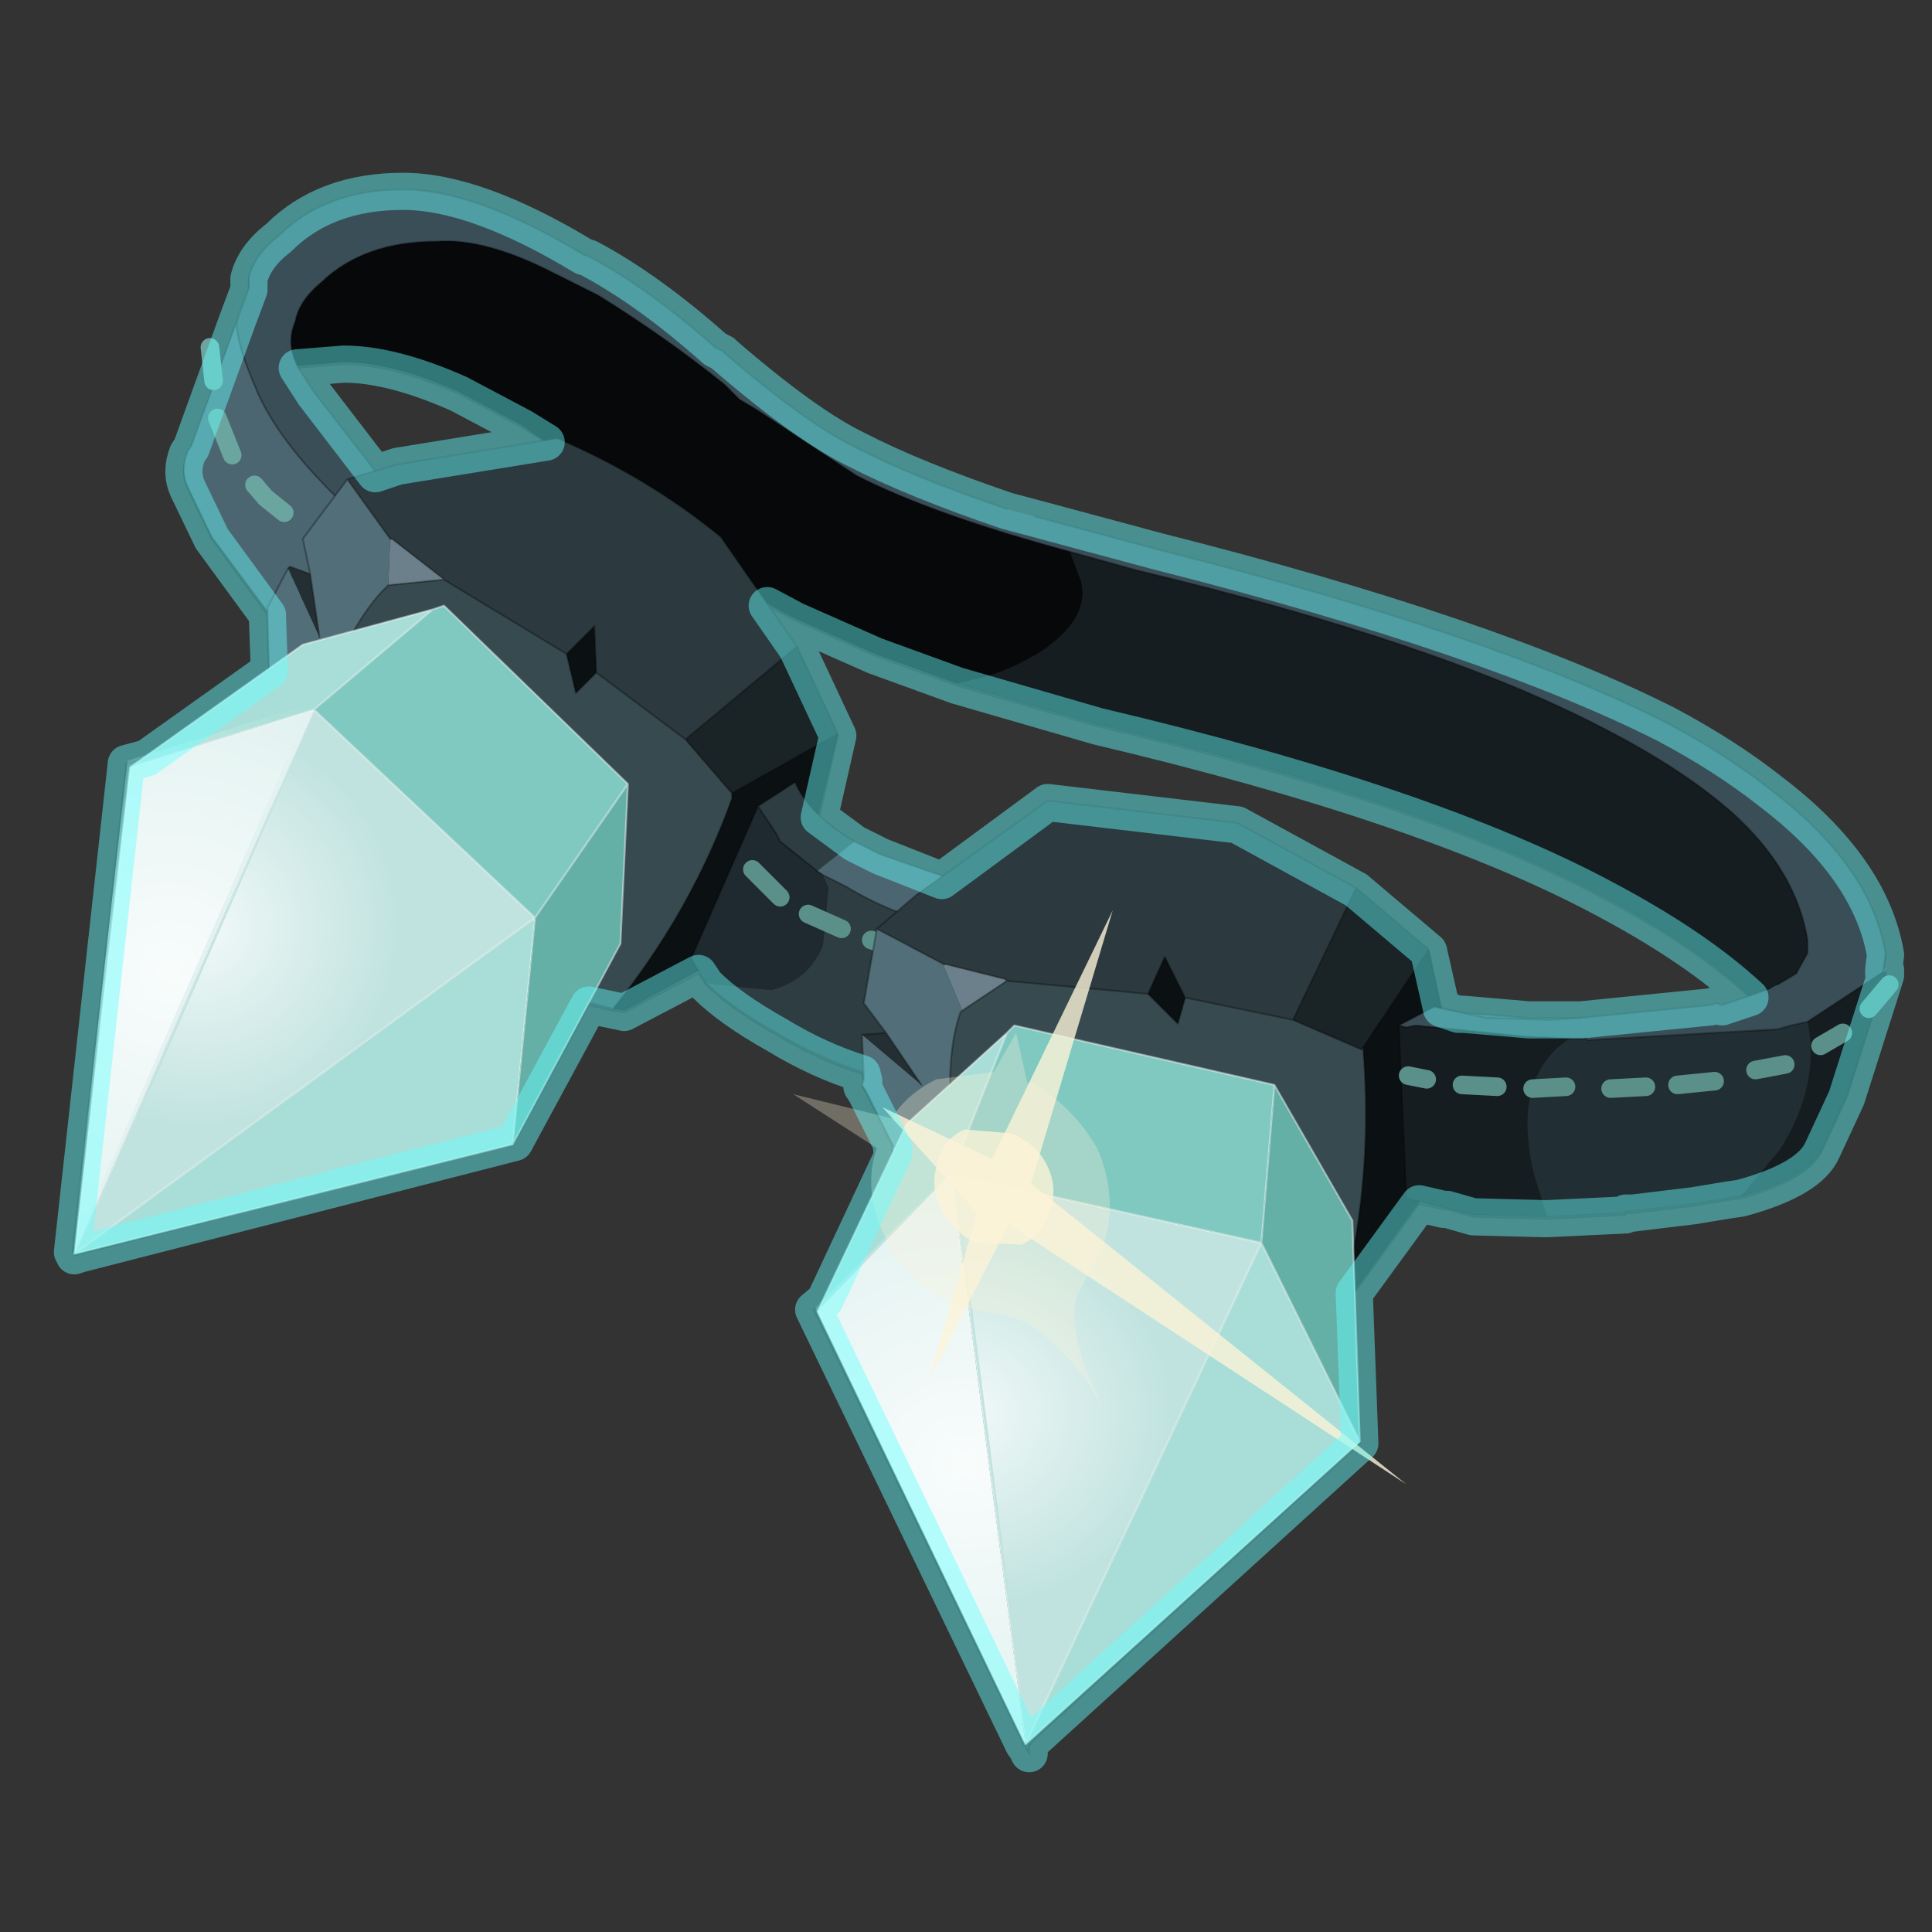 <?xml version="1.0" encoding="UTF-8" standalone="no"?>
<svg xmlns:xlink="http://www.w3.org/1999/xlink" height="520.0px" width="520.0px" xmlns="http://www.w3.org/2000/svg">
  <rect width="100%" height="100%" fill="#333333" stroke="none"/>
  <g transform="matrix(10.0, 0.0, 0.0, 10.0, 0.0, 0.0)">
    <use height="52.0" transform="matrix(1.0, 0.0, 0.0, 1.0, 0.0, 0.0)" width="52.0" xlink:href="#shape0"/>
    <use height="14.1" transform="matrix(1.081, 0.221, -0.229, 1.088, 3.948, 18.027)" width="4.1" xlink:href="#sprite0"/>
    <use height="14.1" transform="matrix(1.081, 0.221, -0.229, 1.088, 5.339, 18.402)" width="9.3" xlink:href="#sprite1"/>
    <use height="25.9" transform="matrix(1.0, 0.0, 0.0, 1.0, 18.6, 21.05)" width="20.5" xlink:href="#shape3"/>
    <use height="14.1" transform="matrix(1.09, -0.336, 0.369, 1.02, 21.111, 32.901)" width="4.1" xlink:href="#sprite0"/>
    <use height="14.1" transform="matrix(1.09, -0.336, 0.369, 1.02, 22.478, 32.574)" width="9.3" xlink:href="#sprite1"/>
    <use height="43.05" transform="matrix(1.0, 0.0, 0.0, 1.0, 1.45, 4.65)" width="50.05" xlink:href="#shape4"/>
  </g>
  <defs>
    <g id="shape0" transform="matrix(1.0, 0.0, 0.0, 1.0, 0.0, 0.0)">
      <path d="M52.0 0.0 L52.0 52.0 0.0 52.0 0.0 0.0 52.0 0.0" fill="#33cc33" fill-opacity="0.0" fill-rule="evenodd" stroke="none"/>
      <path d="M50.75 26.1 L50.7 26.2 50.7 26.1 50.75 25.7 Q50.35 23.35 47.65 21.3 46.45 20.35 44.85 19.5 40.1 17.1 31.2 14.85 L27.85 13.95 27.1 13.75 Q24.6 12.9 23.05 12.1 21.7 11.45 19.5 9.55 L19.45 9.5 19.25 9.4 Q17.45 7.8 15.85 6.95 L15.7 6.9 Q12.8 5.15 10.85 5.15 8.75 5.15 7.5 6.4 6.85 6.9 6.7 7.5 L6.7 7.8 6.4 8.6 5.15 12.05 5.05 12.2 Q4.85 12.7 5.05 13.15 L5.7 14.5 7.2 16.55 7.2 16.65 7.25 18.05 3.95 20.4 3.4 20.55 1.95 33.7 2.05 33.5 2.0 33.8 2.15 33.75 13.85 30.75 15.85 27.05 16.5 27.2 16.8 27.25 18.8 26.2 19.0 26.5 Q19.65 27.15 20.9 27.85 22.05 28.55 23.2 28.9 L23.25 29.1 23.2 29.25 23.3 29.4 24.05 30.9 24.0 30.95 24.05 31.05 22.2 35.0 21.9 35.25 27.55 46.95 27.55 46.9 27.6 47.0 27.7 47.2 27.7 46.95 27.7 47.0 27.8 46.85 36.6 38.85 36.45 34.8 38.2 32.4 38.85 32.55 38.9 32.55 38.95 32.55 39.65 32.75 41.55 32.8 41.65 32.8 43.75 32.7 43.75 32.65 43.95 32.65 45.6 32.45 46.5 32.3 46.85 32.25 Q48.7 31.75 49.05 30.95 L49.7 29.55 50.75 26.25 50.75 26.1 M38.45 25.6 L38.8 27.15 39.25 27.3 39.4 27.3 41.15 27.45 42.05 27.45 42.4 27.45 42.55 27.45 46.05 27.1 46.2 27.05 46.35 27.1 47.1 26.85 Q45.65 25.5 43.2 24.2 38.45 21.65 29.55 19.55 L25.75 18.45 23.55 17.65 21.4 16.7 20.65 16.3 21.45 17.45 22.55 19.8 22.05 22.0 23.0 22.7 23.7 23.05 25.35 23.7 28.2 21.6 33.3 22.2 36.5 23.95 38.45 25.6 M14.7 11.9 L14.05 11.5 12.35 10.6 Q10.55 9.8 9.25 9.8 L8.0 9.9 8.45 10.6 10.1 12.75 10.7 12.55 14.7 11.9" fill="none" stroke="#000000" stroke-linecap="round" stroke-linejoin="round" stroke-opacity="0.353" stroke-width="0.05"/>
      <path d="M50.7 26.15 L50.75 26.05 50.75 26.15 50.7 26.15 M9.95 14.2 L8.25 15.55 8.6 15.35 7.45 16.8 5.7 14.45 5.05 13.1 Q4.85 12.65 5.05 12.15 L5.15 12.0 6.7 7.75 6.4 8.55 Q6.25 9.0 6.95 10.6 7.7 12.25 9.95 14.2" fill="#4b6670" fill-rule="evenodd" stroke="none"/>
      <path d="M50.75 26.15 L50.75 26.2 50.7 26.15 50.75 26.15 M46.85 32.2 L46.5 32.25 45.6 32.4 43.95 32.6 43.25 32.65 41.0 32.65 40.6 31.5 Q39.95 28.85 41.7 27.9 L42.2 27.95 42.5 27.9 42.6 28.0 47.85 27.7 48.2 27.6 48.65 27.5 Q49.0 29.2 47.9 30.95 L46.85 32.2" fill="#212e33" fill-rule="evenodd" stroke="none"/>
      <path d="M27.85 13.9 L31.2 14.8 Q40.1 17.05 44.85 19.45 46.45 20.3 47.65 21.25 50.35 23.3 50.75 25.65 L50.7 26.05 50.7 26.15 48.65 27.5 48.2 27.6 47.85 27.7 42.6 28.0 42.5 27.9 42.2 27.95 41.7 27.9 40.45 27.8 37.35 27.4 37.05 27.4 36.8 27.35 37.85 26.9 39.3 27.25 41.15 27.4 42.05 27.4 42.5 27.4 46.05 27.05 46.2 27.0 46.35 27.05 47.1 26.8 47.65 26.6 47.85 26.5 48.35 26.2 48.65 25.65 48.65 25.3 Q48.35 23.45 46.65 21.9 45.3 20.7 43.15 19.6 38.75 17.3 30.6 15.35 L28.8 14.85 Q25.1 13.85 23.05 12.8 L20.4 11.05 19.9 10.75 19.5 10.35 Q17.95 9.1 16.1 7.95 L14.9 7.35 Q13.05 6.4 11.75 6.5 9.8 6.5 8.65 7.6 8.05 8.1 7.95 8.65 7.75 9.1 7.9 9.6 L8.0 9.85 8.45 10.55 10.7 13.45 9.95 14.2 Q7.7 12.25 6.95 10.6 6.25 9.0 6.4 8.55 L6.7 7.75 6.7 7.7 6.7 7.65 6.7 7.45 Q6.85 6.85 7.5 6.35 8.75 5.1 10.85 5.1 12.8 5.1 15.7 6.85 L15.85 6.9 Q17.45 7.75 19.25 9.35 L19.45 9.45 19.5 9.5 Q21.7 11.4 23.05 12.05 24.6 12.85 27.1 13.7 L27.85 13.9" fill="#3a4e57" fill-rule="evenodd" stroke="none"/>
      <path d="M50.75 26.2 L49.7 29.5 49.05 30.9 Q48.7 31.7 46.85 32.2 L47.9 30.95 Q49.0 29.2 48.65 27.5 L50.7 26.15 50.75 26.2 M41.0 32.65 L40.85 32.6 38.9 32.5 36.95 31.95 36.8 27.35 37.05 27.4 37.35 27.4 40.45 27.8 41.7 27.9 Q39.95 28.85 40.6 31.5 L41.0 32.65 M47.1 26.8 Q45.65 25.45 43.2 24.15 38.45 21.6 29.55 19.5 L25.75 18.4 26.2 18.3 Q27.1 18.1 28.0 17.55 29.35 16.65 29.1 15.65 L28.8 14.85 30.6 15.35 Q38.75 17.3 43.15 19.6 45.3 20.7 46.65 21.9 48.35 23.45 48.65 25.3 L48.65 25.65 48.35 26.2 47.85 26.5 47.65 26.6 47.1 26.8" fill="#151d21" fill-rule="evenodd" stroke="none"/>
      <path d="M25.75 18.4 L23.55 17.6 21.4 16.65 Q19.95 15.95 17.65 13.95 L14.05 11.45 12.35 10.55 Q10.55 9.75 9.25 9.75 L8.0 9.85 7.9 9.6 Q7.75 9.1 7.95 8.65 8.05 8.1 8.65 7.6 9.8 6.5 11.75 6.5 13.05 6.4 14.9 7.35 L16.1 7.95 Q17.95 9.1 19.5 10.35 L19.9 10.75 20.4 11.05 23.05 12.8 Q25.1 13.85 28.8 14.85 L29.1 15.65 Q29.35 16.65 28.0 17.55 27.1 18.1 26.2 18.3 L25.75 18.4" fill="#06080a" fill-rule="evenodd" stroke="none"/>
      <path d="M27.85 13.9 L31.2 14.8 Q40.1 17.05 44.85 19.45 46.45 20.3 47.65 21.25 50.35 23.3 50.75 25.65 L50.7 26.05 50.7 26.15 M50.75 26.15 L50.75 26.2 49.7 29.5 49.05 30.9 Q48.7 31.7 46.85 32.2 L46.5 32.25 45.6 32.4 43.95 32.6 43.25 32.65 41.0 32.65 40.85 32.6 38.9 32.5 36.95 31.95 36.8 27.35 37.85 26.9 39.3 27.25 41.15 27.4 42.05 27.4 42.5 27.4 46.05 27.05 46.2 27.0 46.35 27.05 47.1 26.8 Q45.65 25.45 43.2 24.15 38.45 21.6 29.55 19.5 L25.75 18.4 23.55 17.6 21.4 16.65 Q19.95 15.95 17.65 13.95 L14.05 11.45 12.35 10.55 Q10.55 9.75 9.25 9.75 L8.0 9.85 8.45 10.55 10.7 13.45 M7.45 16.8 L5.7 14.45 5.05 13.1 Q4.85 12.65 5.05 12.15 L5.15 12.0 6.7 7.75 6.7 7.7 6.7 7.65 6.7 7.45 Q6.85 6.85 7.5 6.35 8.75 5.1 10.85 5.1 12.8 5.1 15.7 6.85 L15.85 6.9 Q17.45 7.75 19.25 9.35 L19.45 9.45 19.5 9.5 Q21.7 11.4 23.05 12.05 24.6 12.85 27.1 13.7 M50.75 26.15 L50.7 26.15 M28.8 14.85 L30.6 15.35 Q38.75 17.3 43.15 19.6 45.3 20.7 46.65 21.9 48.35 23.45 48.65 25.3 L48.65 25.65 48.35 26.2 47.85 26.5 M47.65 26.6 L47.1 26.8 M28.8 14.85 Q25.1 13.85 23.05 12.8 L20.4 11.05 19.9 10.75 19.5 10.35 Q17.95 9.1 16.1 7.95 L14.9 7.35 Q13.05 6.4 11.75 6.5 9.8 6.5 8.65 7.6 8.05 8.1 7.95 8.65 7.75 9.1 7.9 9.6 L8.0 9.85 M41.7 27.9 L42.2 27.95 42.5 27.9 42.6 28.0 47.85 27.7 48.2 27.6 48.65 27.5 50.7 26.15 M36.8 27.35 L37.05 27.4 37.35 27.4 40.45 27.8 41.7 27.9 M9.95 14.2 Q7.7 12.25 6.95 10.6 6.25 9.0 6.4 8.55 L6.7 7.75" fill="none" stroke="#000000" stroke-linecap="round" stroke-linejoin="round" stroke-opacity="0.302" stroke-width="0.05"/>
      <path d="M8.5 14.6 L8.85 14.95 M6.85 13.05 L7.15 13.4 7.65 13.8 M5.85 11.25 L6.25 12.25 M5.65 9.35 L5.75 10.25" fill="none" stroke="#6aa69f" stroke-linecap="round" stroke-linejoin="round" stroke-width="0.5"/>
      <path d="M7.75 15.3 L7.8 15.25 8.35 15.45 8.6 17.15 7.75 15.3" fill="#232f33" fill-rule="evenodd" stroke="none"/>
      <path d="M10.5 14.5 L10.55 14.5 10.5 14.55 10.5 14.5" fill="#64564f" fill-rule="evenodd" stroke="none"/>
      <path d="M10.55 14.5 L11.9 15.55 11.95 15.6 10.45 15.75 10.5 14.55 10.55 14.5" fill="#6b808a" fill-rule="evenodd" stroke="none"/>
      <path d="M16.5 27.15 L10.6 25.65 9.4 24.85 7.7 22.65 Q8.75 17.4 10.4 15.8 L10.45 15.75 11.95 15.6 15.25 17.6 15.5 18.65 16.05 18.1 18.45 19.9 19.7 21.35 19.7 21.5 Q18.6 24.55 16.5 27.15" fill="#364a4f" fill-rule="evenodd" stroke="none"/>
      <path d="M7.7 22.65 L7.15 18.35 7.25 18.3 7.2 16.6 7.2 16.45 7.2 16.35 7.75 15.3 8.6 17.15 8.35 15.45 8.15 14.5 9.35 12.9 10.5 14.5 10.5 14.55 10.45 15.75 10.4 15.8 Q8.75 17.4 7.7 22.65" fill="#526e78" fill-rule="evenodd" stroke="none"/>
      <path d="M21.45 17.4 L22.55 19.75 19.7 21.35 18.45 19.9 21.45 17.4" fill="#1a2326" fill-rule="evenodd" stroke="none"/>
      <path d="M22.55 19.75 L21.8 22.85 20.15 25.4 16.8 27.2 16.5 27.15 Q18.6 24.55 19.7 21.5 L19.7 21.35 22.55 19.75 M15.25 17.6 L16.0 16.85 16.05 18.1 15.5 18.65 15.25 17.6" fill="#0b1012" fill-rule="evenodd" stroke="none"/>
      <path d="M9.35 12.9 L10.7 12.5 15.0 11.8 Q17.45 12.85 19.4 14.45 L21.45 17.4 18.45 19.9 16.05 18.1 16.0 16.85 15.25 17.6 11.95 15.6 11.9 15.55 10.55 14.5 10.5 14.5 9.35 12.9" fill="#2c3a40" fill-rule="evenodd" stroke="none"/>
      <path d="M9.35 12.9 L10.7 12.5 15.0 11.8 Q17.45 12.85 19.4 14.45 L21.45 17.4 22.55 19.75 21.8 22.85 20.15 25.4 16.8 27.2 16.5 27.15 10.6 25.65 9.4 24.85 7.7 22.65 7.15 18.35 7.25 18.3 7.2 16.6 7.2 16.45 7.2 16.35 7.75 15.3 7.8 15.25 8.35 15.45 8.15 14.5 9.35 12.9 10.5 14.5 10.55 14.5 11.9 15.55 11.95 15.6 15.25 17.6 16.0 16.85 16.05 18.1 18.45 19.9 21.45 17.4 M15.25 17.6 L15.5 18.65 16.05 18.1 M10.45 15.75 L10.4 15.8 Q8.75 17.4 7.7 22.65 M10.45 15.75 L11.95 15.6 M16.5 27.15 Q18.6 24.55 19.7 21.5 L19.7 21.35 18.45 19.9 M19.7 21.35 L22.55 19.75 M8.35 15.45 L8.6 17.15" fill="none" stroke="#000000" stroke-linecap="round" stroke-linejoin="round" stroke-opacity="0.302" stroke-width="0.05"/>
      <path d="M11.65 16.4 L8.45 19.1 3.5 20.65 8.15 17.35 11.65 16.4 M2.0 33.75 L14.4 24.7 13.8 30.8 2.0 33.75" fill="#a8ded7" fill-rule="evenodd" stroke="none"/>
      <path d="M8.45 19.1 L11.65 16.4 11.95 16.3 16.9 21.1 14.4 24.7 8.45 19.1" fill="#80c9c1" fill-rule="evenodd" stroke="none"/>
      <path d="M3.5 20.65 L8.45 19.1 2.0 33.75 3.5 20.65" fill="#e1f2f0" fill-rule="evenodd" stroke="none"/>
      <path d="M14.4 24.7 L16.9 21.1 16.7 25.4 13.8 30.8 14.4 24.7" fill="#64b0a7" fill-rule="evenodd" stroke="none"/>
      <path d="M8.45 19.1 L14.4 24.7 2.0 33.75 8.45 19.1" fill="#c1e3df" fill-rule="evenodd" stroke="none"/>
      <path d="M11.65 16.4 L8.45 19.1 14.4 24.7 16.9 21.1 11.95 16.3 11.65 16.4 8.15 17.35 3.5 20.65 8.45 19.1 2.0 33.75 14.4 24.7 13.8 30.8 16.7 25.4 16.9 21.1 M2.0 33.75 L13.8 30.8 M3.5 20.65 L2.0 33.75" fill="none" stroke="#ffffff" stroke-linecap="round" stroke-linejoin="round" stroke-opacity="0.451" stroke-width="0.05"/>
    </g>
    <g id="sprite0" transform="matrix(1.0, 0.0, 0.0, 1.0, 2.05, 7.05)">
      <use height="14.1" transform="matrix(1.0, 0.0, 0.0, 1.0, -2.05, -7.05)" width="4.1" xlink:href="#shape1"/>
    </g>
    <g id="shape1" transform="matrix(1.0, 0.0, 0.0, 1.0, 2.05, 7.05)">
      <path d="M2.05 -7.05 L-0.9 7.05 -2.05 -4.8 2.05 -7.05" fill="url(#gradient0)" fill-rule="evenodd" stroke="none"/>
    </g>
    <radialGradient cx="0" cy="0" gradientTransform="matrix(0.009, 0.0, 0.0, 0.009, 0.0, 0.0)" gradientUnits="userSpaceOnUse" id="gradient0" r="819.2" spreadMethod="pad">
      <stop offset="0.0" stop-color="#ffffff" stop-opacity="0.78"/>
      <stop offset="0.988" stop-color="#ffffff" stop-opacity="0.0"/>
    </radialGradient>
    <g id="sprite1" transform="matrix(1.0, 0.0, 0.0, 1.0, 4.65, 7.05)">
      <use height="14.1" transform="matrix(1.0, 0.0, 0.0, 1.0, -4.65, -7.05)" width="9.3" xlink:href="#shape2"/>
    </g>
    <g id="shape2" transform="matrix(1.0, 0.0, 0.0, 1.0, 4.65, 7.05)">
      <path d="M4.65 -3.15 L-4.65 7.05 -1.7 -7.05 4.65 -3.15" fill="url(#gradient1)" fill-rule="evenodd" stroke="none"/>
    </g>
    <radialGradient cx="0" cy="0" gradientTransform="matrix(0.006, 0.0, 0.0, 0.006, -3.4, -1.3)" gradientUnits="userSpaceOnUse" id="gradient1" r="819.2" spreadMethod="pad">
      <stop offset="0.0" stop-color="#ffffff" stop-opacity="0.78"/>
      <stop offset="0.988" stop-color="#ffffff" stop-opacity="0.0"/>
    </radialGradient>
    <g id="shape3" transform="matrix(1.0, 0.0, 0.0, 1.0, -18.6, -21.05)">
      <path d="M19.0 26.45 L19.25 26.5 20.75 26.65 Q21.75 26.4 22.15 25.45 L22.3 23.9 22.15 23.55 22.75 23.85 Q24.25 24.75 25.7 24.95 L24.15 29.1 Q22.5 28.75 20.9 27.8 19.65 27.1 19.0 26.45 M22.0 23.45 L21.0 22.65 20.9 22.45 20.4 21.7 21.4 21.05 Q21.75 21.9 23.0 22.65 L22.05 23.4 22.0 23.45" fill="#2d3d42" fill-rule="evenodd" stroke="none"/>
      <path d="M22.15 23.55 L22.0 23.45 22.05 23.4 23.0 22.65 23.7 23.0 26.15 23.85 26.8 23.95 26.1 25.1 25.7 24.95 Q24.25 24.75 22.75 23.85 L22.15 23.55" fill="#4b6670" fill-rule="evenodd" stroke="none"/>
      <path d="M22.15 23.55 L22.3 23.9 22.15 25.45 Q21.75 26.4 20.75 26.65 L19.25 26.5 19.0 26.45 18.6 25.8 20.4 21.7 20.9 22.45 21.0 22.65 22.0 23.45 22.15 23.55" fill="#1e2930" fill-rule="evenodd" stroke="none"/>
      <path d="M22.15 23.55 L22.0 23.45 21.0 22.65 20.9 22.45 20.4 21.7 18.6 25.8 19.0 26.45 Q19.65 27.1 20.9 27.8 22.5 28.75 24.15 29.1 L25.7 24.95 Q24.25 24.75 22.75 23.85 L22.15 23.55 M23.0 22.65 L23.7 23.0 26.15 23.85 26.8 23.95 26.1 25.1 25.7 24.95 M23.0 22.65 Q21.75 21.9 21.4 21.05 L20.4 21.7" fill="none" stroke="#000000" stroke-linecap="round" stroke-linejoin="round" stroke-opacity="0.302" stroke-width="0.05"/>
      <path d="M21.0 24.15 L20.25 23.4 M22.65 25.0 L21.75 24.6 M24.3 25.6 L23.45 25.3" fill="none" stroke="#5b8f89" stroke-linecap="round" stroke-linejoin="round" stroke-width="0.5"/>
      <path d="M23.2 27.85 L23.85 27.8 24.8 29.2 23.2 27.85" fill="#232f33" fill-rule="evenodd" stroke="none"/>
      <path d="M25.4 25.95 L25.45 25.95 25.4 26.0 25.4 25.95" fill="#64564f" fill-rule="evenodd" stroke="none"/>
      <path d="M25.45 25.95 L27.05 26.35 27.1 26.4 25.9 27.2 25.4 26.0 25.45 25.95" fill="#6b808a" fill-rule="evenodd" stroke="none"/>
      <path d="M36.2 34.75 L30.2 35.95 28.85 35.8 Q26.35 34.65 26.35 34.55 25.1 29.35 25.85 27.25 L25.9 27.2 27.1 26.4 30.9 26.75 31.7 27.55 31.9 26.85 34.8 27.45 36.65 28.25 36.7 28.2 36.7 28.35 Q36.95 31.6 36.2 34.75" fill="#364a4f" fill-rule="evenodd" stroke="none"/>
      <path d="M26.35 34.55 L24.0 30.9 24.05 30.85 23.3 29.35 23.2 29.2 23.25 29.05 23.2 27.85 24.8 29.2 23.85 27.8 23.25 27.0 23.6 25.0 25.4 25.95 25.4 26.0 25.9 27.2 25.85 27.25 Q25.1 29.35 26.35 34.55" fill="#526e78" fill-rule="evenodd" stroke="none"/>
      <path d="M36.5 23.9 L38.45 25.55 36.65 28.25 34.8 27.45 36.5 23.9" fill="#1a2326" fill-rule="evenodd" stroke="none"/>
      <path d="M38.45 25.55 L39.1 28.65 38.7 31.65 36.45 34.75 36.2 34.75 Q36.95 31.6 36.7 28.35 L36.7 28.2 36.65 28.25 38.45 25.55 M30.9 26.75 L31.35 25.75 31.9 26.85 31.7 27.55 30.9 26.75" fill="#0b1012" fill-rule="evenodd" stroke="none"/>
      <path d="M23.6 25.0 L24.65 24.1 28.2 21.55 33.3 22.15 36.5 23.9 34.8 27.45 31.9 26.85 31.35 25.75 30.9 26.75 27.1 26.4 27.05 26.35 25.45 25.95 25.4 25.95 23.6 25.0" fill="#2c3a40" fill-rule="evenodd" stroke="none"/>
      <path d="M23.6 25.0 L24.65 24.1 28.2 21.55 33.3 22.15 36.5 23.9 38.45 25.55 39.1 28.65 38.7 31.65 36.45 34.75 36.2 34.75 30.2 35.95 28.85 35.8 Q26.35 34.65 26.35 34.55 L24.0 30.9 24.05 30.85 23.3 29.35 23.2 29.2 23.25 29.05 23.2 27.85 23.85 27.8 23.25 27.0 23.6 25.0 25.4 25.95 25.45 25.95 27.05 26.35 27.1 26.4 30.9 26.75 31.35 25.75 31.9 26.85 34.8 27.45 36.5 23.9 M25.9 27.2 L25.85 27.25 Q25.1 29.35 26.35 34.55 M25.9 27.2 L27.1 26.4 M23.85 27.8 L24.8 29.2 M36.65 28.25 L34.8 27.45 M36.2 34.75 Q36.95 31.6 36.7 28.35 L36.7 28.2 36.65 28.25 38.45 25.55 M31.9 26.85 L31.7 27.55 30.9 26.75" fill="none" stroke="#000000" stroke-linecap="round" stroke-linejoin="round" stroke-opacity="0.302" stroke-width="0.05"/>
      <path d="M27.1 27.8 L25.6 31.6 22.0 35.3 24.4 30.25 27.1 27.8 M27.6 46.95 L33.95 33.45 36.6 38.8 27.6 46.95" fill="#a8ded7" fill-rule="evenodd" stroke="none"/>
      <path d="M25.6 31.6 L27.1 27.8 27.3 27.6 34.3 29.2 33.95 33.45 25.6 31.6" fill="#80c9c1" fill-rule="evenodd" stroke="none"/>
      <path d="M22.0 35.3 L25.6 31.6 27.6 46.95 22.0 35.3" fill="#e1f2f0" fill-rule="evenodd" stroke="none"/>
      <path d="M33.95 33.45 L34.3 29.2 36.4 32.85 36.6 38.8 33.95 33.45" fill="#64b0a7" fill-rule="evenodd" stroke="none"/>
      <path d="M25.6 31.6 L33.95 33.45 27.6 46.95 25.6 31.6" fill="#c1e3df" fill-rule="evenodd" stroke="none"/>
      <path d="M27.1 27.8 L25.6 31.6 33.95 33.45 34.3 29.2 27.3 27.6 27.1 27.8 24.4 30.25 22.0 35.3 25.6 31.6 27.6 46.95 33.95 33.45 36.6 38.8 36.4 32.85 34.3 29.2 M36.6 38.8 L27.6 46.95 22.0 35.3" fill="none" stroke="#ffffff" stroke-linecap="round" stroke-linejoin="round" stroke-opacity="0.451" stroke-width="0.05"/>
    </g>
    <g id="shape4" transform="matrix(1.0, 0.0, 0.0, 1.0, -1.45, -4.65)">
      <path d="M42.25 27.95 L42.7 27.95 43.75 32.65 41.65 32.75 41.3 31.65 Q40.65 29.0 42.25 27.95" fill="#212e33" fill-rule="evenodd" stroke="none"/>
      <path d="M42.7 27.95 L42.25 27.95 41.05 27.9 38.1 27.6 37.85 27.65 37.65 27.6 38.6 27.1 40.0 27.4 41.7 27.45 42.55 27.4 42.7 27.95" fill="#3a4e57" fill-rule="evenodd" stroke="none"/>
      <path d="M42.25 27.95 Q40.65 29.0 41.3 31.65 L41.65 32.75 41.55 32.75 39.65 32.7 37.85 32.25 37.65 27.6 37.85 27.65 38.1 27.6 41.05 27.9 42.25 27.95" fill="#151d21" fill-rule="evenodd" stroke="none"/>
      <path d="M42.7 27.95 L42.25 27.95 M41.65 32.75 L43.75 32.65 M42.55 27.4 L41.7 27.45 40.0 27.4 38.6 27.1 37.65 27.6 37.85 27.65 38.1 27.6 41.05 27.9 42.25 27.95 M41.65 32.75 L41.55 32.75 39.65 32.7 37.85 32.25 37.65 27.6" fill="none" stroke="#000000" stroke-linecap="round" stroke-linejoin="round" stroke-opacity="0.302" stroke-width="0.05"/>
      <path d="M42.15 29.25 L41.25 29.3 M44.3 29.25 L43.35 29.3 M46.15 29.1 L45.15 29.2 M48.05 28.65 L47.25 28.8 M49.6 27.8 L49.0 28.15 M38.4 29.05 L37.9 28.95 M40.3 29.25 L39.35 29.2 M50.85 26.5 L50.3 27.15" fill="none" stroke="#5b8f89" stroke-linecap="round" stroke-linejoin="round" stroke-width="0.5"/>
      <path d="M27.75 31.85 L37.85 39.95 27.15 32.95 25.0 37.15 26.3 32.65 23.75 29.8 26.7 31.2 29.95 24.5 27.75 31.85" fill="#fcf3d8" fill-opacity="0.792" fill-rule="evenodd" stroke="none"/>
      <path d="M29.05 34.75 Q28.6 35.7 29.7 37.9 28.65 36.05 27.3 35.45 L25.7 35.15 Q24.45 34.6 23.85 33.35 23.2 32.05 23.6 30.9 L21.35 29.45 24.0 30.1 Q24.4 29.45 25.2 29.05 L26.75 28.85 27.35 27.8 27.65 29.15 27.8 29.15 Q28.95 29.85 29.55 30.95 30.1 32.25 29.7 33.5 L29.05 34.75 M25.95 30.4 Q25.35 30.7 25.25 31.25 25.0 31.95 25.35 32.55 25.65 33.15 26.25 33.45 L27.5 33.5 Q28.05 33.25 28.25 32.6 28.5 31.95 28.15 31.3 27.85 30.75 27.2 30.5 L25.95 30.4" fill="#fcf3d8" fill-opacity="0.302" fill-rule="evenodd" stroke="none"/>
      <path d="M25.95 30.4 L27.2 30.5 Q27.85 30.75 28.15 31.3 28.5 31.95 28.25 32.6 28.05 33.25 27.5 33.5 L26.25 33.45 Q25.65 33.15 25.35 32.55 25.0 31.95 25.25 31.25 25.35 30.7 25.95 30.4" fill="#fcf3d8" fill-opacity="0.843" fill-rule="evenodd" stroke="none"/>
      <path d="M50.75 26.1 L50.75 26.25 49.7 29.55 49.05 30.95 Q48.7 31.75 46.85 32.25 L46.5 32.3 45.6 32.45 43.95 32.65 43.75 32.65 43.75 32.7 41.65 32.8 41.55 32.8 39.65 32.75 38.95 32.55 38.85 32.55 38.2 32.4 36.45 34.8 36.6 38.85 27.8 46.85 27.7 47.0 27.7 47.2 27.6 47.0 27.55 46.9 27.55 46.95 21.9 35.25 22.2 35.0 24.05 31.05 24.0 30.95 24.05 30.9 23.3 29.4 23.2 29.25 23.25 29.1 23.2 28.9 Q22.05 28.55 20.9 27.85 19.65 27.15 19.0 26.5 L18.8 26.2 16.8 27.25 15.85 27.05 13.85 30.75 2.15 33.75 2.0 33.8 2.05 33.5 1.95 33.7 3.4 20.55 3.95 20.4 7.25 18.05 7.2 16.65 7.2 16.55 5.7 14.5 5.05 13.15 Q4.85 12.7 5.05 12.2 L5.15 12.05 6.4 8.6 6.7 7.8 6.7 7.5 Q6.85 6.9 7.5 6.4 8.75 5.15 10.85 5.15 12.8 5.15 15.7 6.9 L15.85 6.95 Q17.45 7.8 19.25 9.4 L19.45 9.5 19.5 9.55 Q21.7 11.45 23.05 12.1 24.6 12.9 27.1 13.75 L27.85 13.95 31.2 14.85 Q40.1 17.1 44.85 19.5 46.45 20.35 47.65 21.3 50.35 23.35 50.75 25.7 L50.7 26.1 50.7 26.2 50.75 26.1 M38.45 25.6 L38.8 27.15 39.25 27.3 39.4 27.3 41.15 27.45 42.05 27.45 42.4 27.45 42.55 27.45 46.05 27.1 46.2 27.05 46.35 27.1 47.1 26.85 Q45.65 25.5 43.2 24.2 38.45 21.65 29.55 19.55 L25.75 18.45 23.55 17.65 21.4 16.7 20.65 16.3 21.45 17.45 22.55 19.8 22.05 22.0 23.0 22.7 23.7 23.05 25.35 23.7 28.2 21.6 33.3 22.2 36.5 23.95 38.45 25.6 M10.7 12.55 L14.7 11.9 14.05 11.5 12.35 10.6 Q10.55 9.8 9.25 9.8 L8.0 9.9 8.45 10.6 10.1 12.75 10.7 12.55" fill="none" stroke="#66ffff" stroke-linecap="round" stroke-linejoin="round" stroke-opacity="0.451" stroke-width="1.0"/>
    </g>
  </defs>
</svg>
